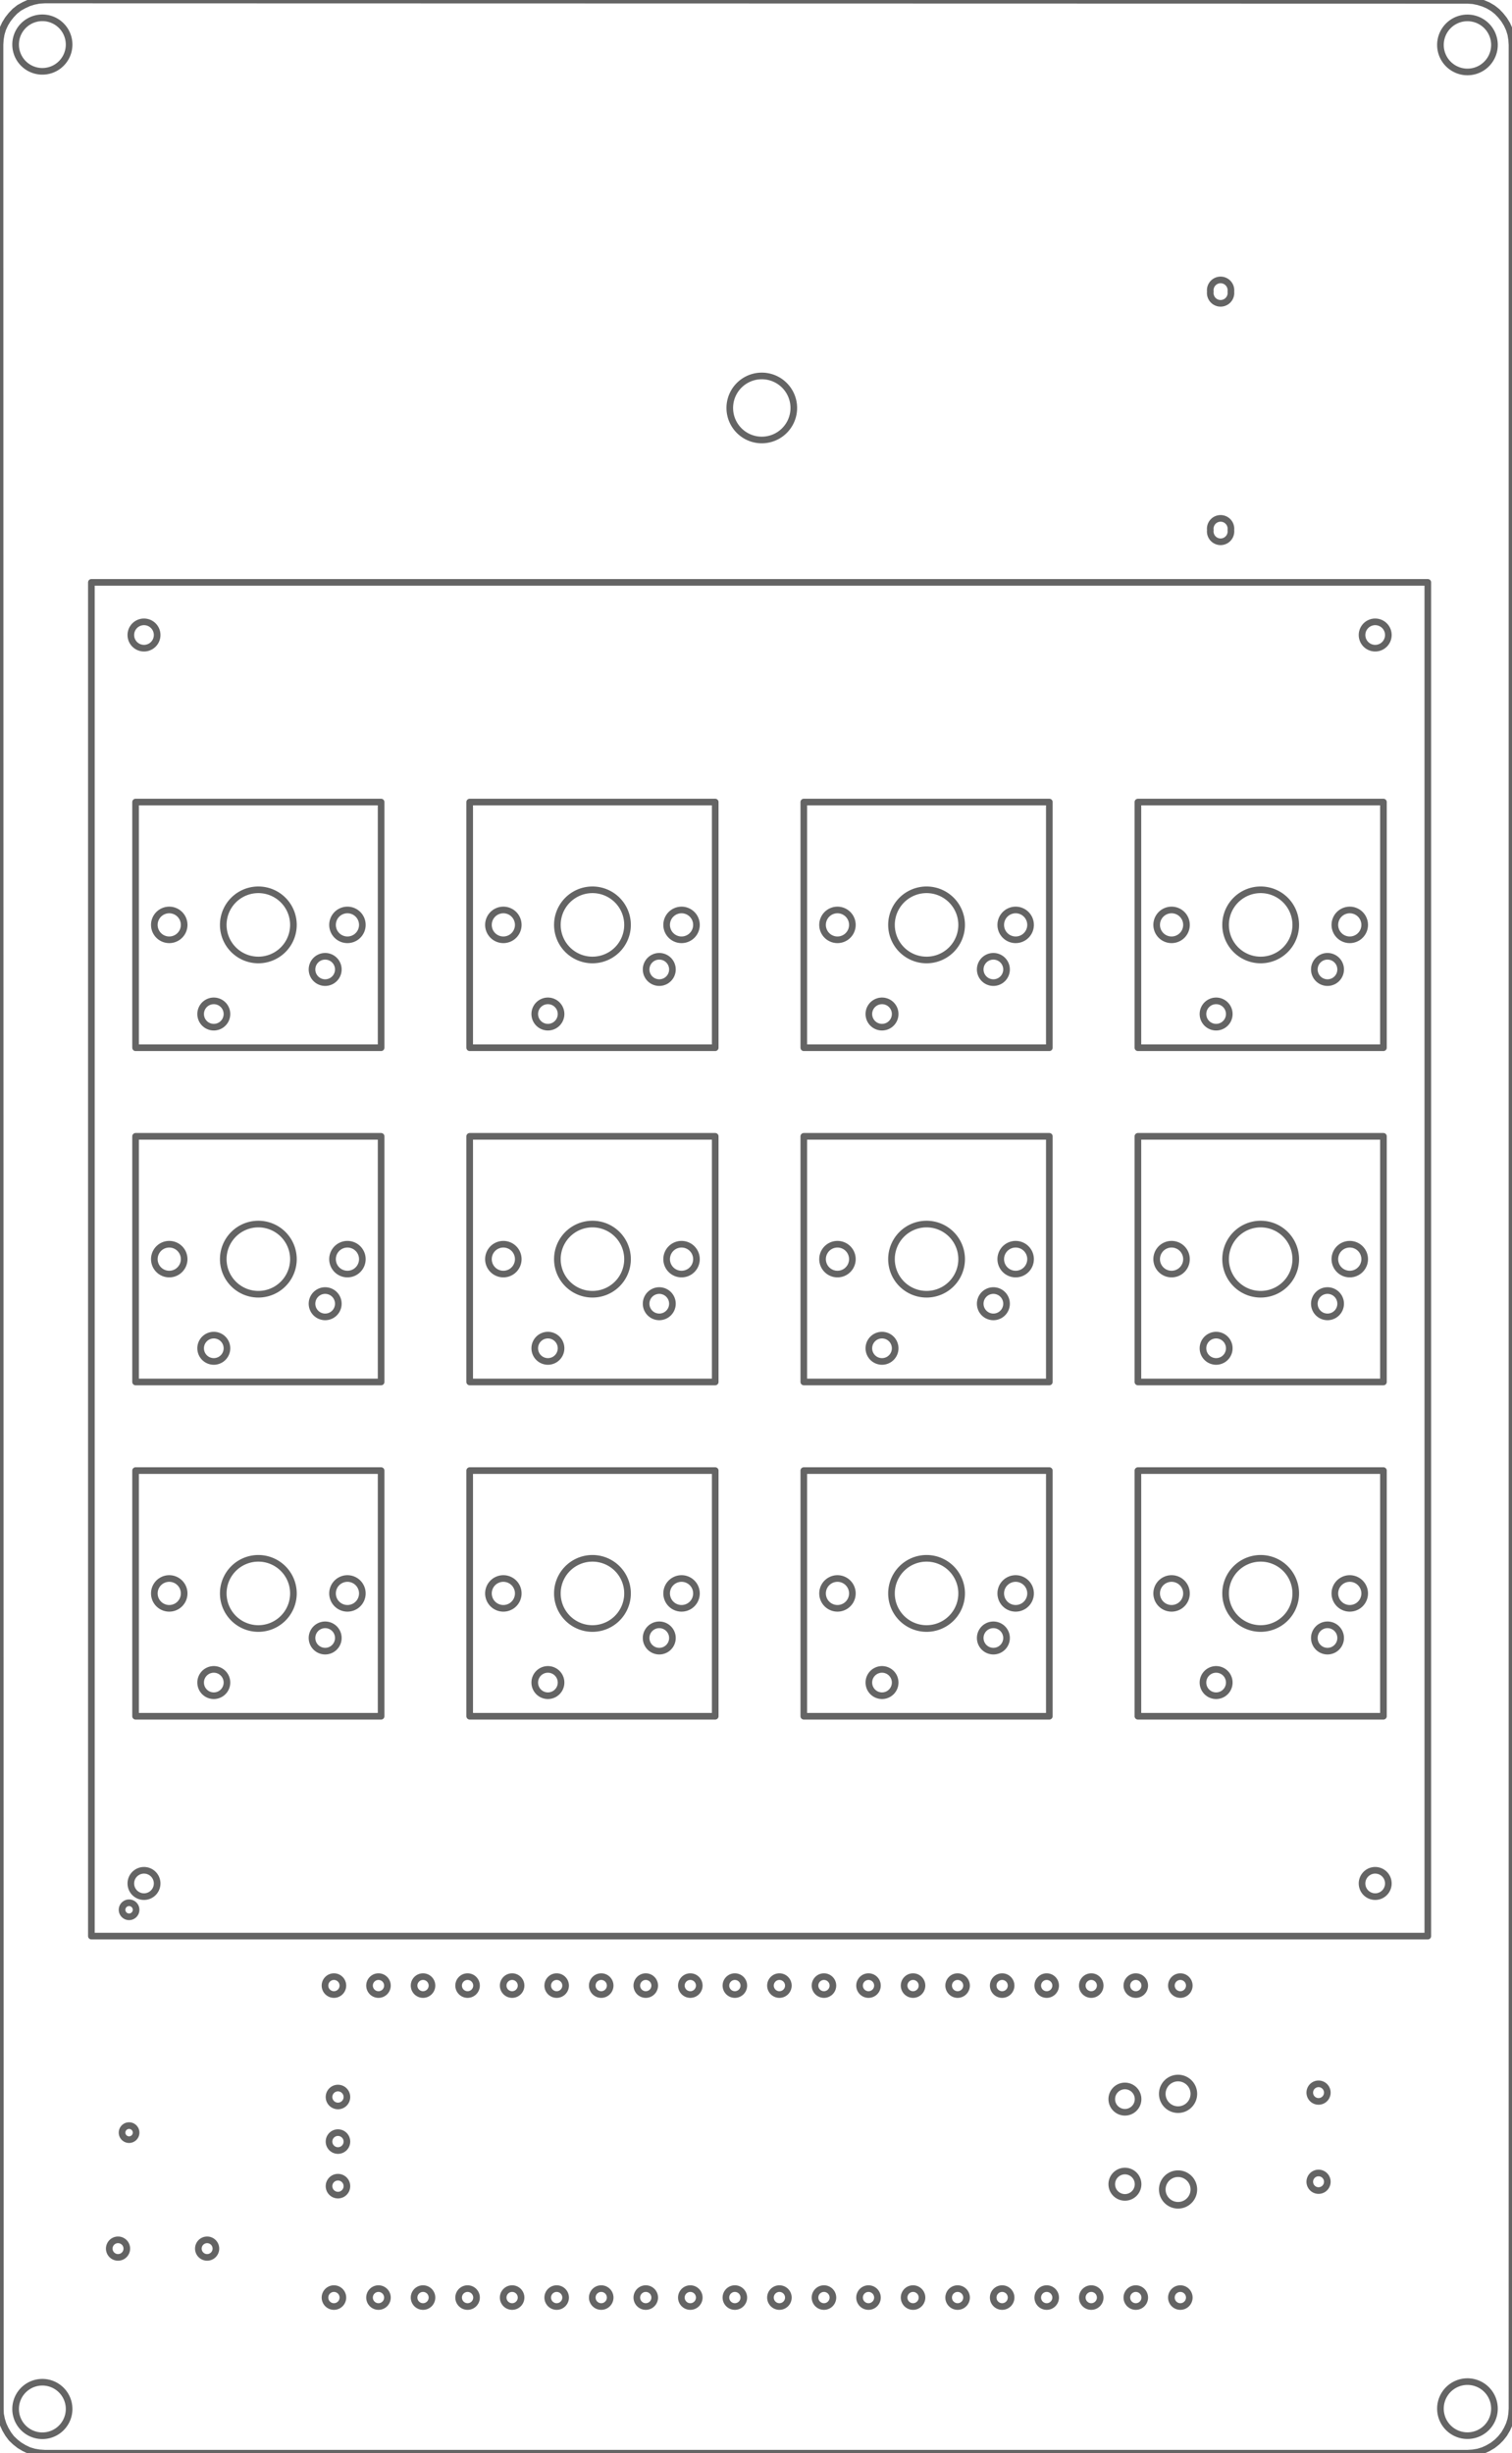 <?xml version="1.0" encoding="utf-8"?>
<!-- Generator: Fusion 360, Shaper Origin Export Add-In, Version 1.7.0  -->
<svg xmlns="http://www.w3.org/2000/svg" xmlns:xlink="http://www.w3.org/1999/xlink" xmlns:shaper="http://www.shapertools.com/namespaces/shaper" shaper:fusionaddin="version:1.7.0" width="8.621cm" height="13.981cm" version="1.1" x="0cm" y="0cm" viewBox="0 0 8.621 13.981" enable-background="new 0 0 8.621 13.981" xml:space="preserve"><path d="M-9.139,-15.557 L-9.109,-15.562 -9.078,-15.564 -0.967,-15.564 -0.936,-15.562 -0.906,-15.557 -0.877,-15.548 -0.849,-15.535 -0.822,-15.519 -0.798,-15.5 -0.777,-15.479 -0.758,-15.455 -0.742,-15.428 -0.729,-15.4 -0.72,-15.371 -0.715,-15.341 -0.713,-15.31 -0.713,-1.839 -0.715,-1.809 -0.72,-1.778 -0.729,-1.749 -0.742,-1.721 -0.758,-1.695 -0.777,-1.671 -0.798,-1.649 -0.822,-1.63 -0.849,-1.614 -0.877,-1.602 -0.906,-1.593 -0.936,-1.587 -0.967,-1.585 -9.08,-1.583 -9.111,-1.585 -9.141,-1.591 -9.17,-1.6 -9.198,-1.613 -9.225,-1.628 -9.249,-1.647 -9.27,-1.669 -9.289,-1.693 -9.305,-1.719 -9.318,-1.747 -9.327,-1.777 -9.332,-1.807 -9.334,-1.837 -9.332,-15.31 -9.331,-15.341 -9.325,-15.371 -9.316,-15.4 -9.303,-15.428 -9.287,-15.455 -9.269,-15.479 -9.247,-15.5 -9.223,-15.519 -9.196,-15.535 -9.169,-15.548 -9.139,-15.557z" transform="matrix(1,0,0,-1,9.334,-1.583)" stroke="rgb(100,100,100)" stroke-width="0.001cm" stroke-linecap="round" stroke-linejoin="round" fill="none" /><path d="M-9.245,-1.837 a0.152,0.152 0 1,1 0.305,0 a0.152,0.152 0 1,1 -0.305,0z" transform="matrix(1,0,0,-1,9.334,-1.583)" stroke="rgb(100,100,100)" stroke-width="0.001cm" stroke-linecap="round" stroke-linejoin="round" fill="none" /><path d="M-8.454,-6.854 a0.085,0.085 0 1,1 0.17,0 a0.085,0.085 0 1,1 -0.17,0z" transform="matrix(1,0,0,-1,9.334,-1.583)" stroke="rgb(100,100,100)" stroke-width="0.001cm" stroke-linecap="round" stroke-linejoin="round" fill="none" /><path d="M-8.061,-6.854 a0.2,0.2 0 1,1 0.4,0 a0.2,0.2 0 1,1 -0.4,0z" transform="matrix(1,0,0,-1,9.334,-1.583)" stroke="rgb(100,100,100)" stroke-width="0.001cm" stroke-linecap="round" stroke-linejoin="round" fill="none" /><path d="M-8.19,-7.362 a0.075,0.075 0 1,1 0.15,0 a0.075,0.075 0 1,1 -0.15,0z" transform="matrix(1,0,0,-1,9.334,-1.583)" stroke="rgb(100,100,100)" stroke-width="0.001cm" stroke-linecap="round" stroke-linejoin="round" fill="none" /><path d="M-7.555,-7.108 a0.075,0.075 0 1,1 0.15,0 a0.075,0.075 0 1,1 -0.15,0z" transform="matrix(1,0,0,-1,9.334,-1.583)" stroke="rgb(100,100,100)" stroke-width="0.001cm" stroke-linecap="round" stroke-linejoin="round" fill="none" /><path d="M-7.438,-6.854 a0.085,0.085 0 1,1 0.17,0 a0.085,0.085 0 1,1 -0.17,0z" transform="matrix(1,0,0,-1,9.334,-1.583)" stroke="rgb(100,100,100)" stroke-width="0.001cm" stroke-linecap="round" stroke-linejoin="round" fill="none" /><path d="M-6.549,-6.854 a0.085,0.085 0 1,1 0.17,0 a0.085,0.085 0 1,1 -0.17,0z" transform="matrix(1,0,0,-1,9.334,-1.583)" stroke="rgb(100,100,100)" stroke-width="0.001cm" stroke-linecap="round" stroke-linejoin="round" fill="none" /><path d="M-6.285,-7.362 a0.075,0.075 0 1,1 0.15,0 a0.075,0.075 0 1,1 -0.15,0z" transform="matrix(1,0,0,-1,9.334,-1.583)" stroke="rgb(100,100,100)" stroke-width="0.001cm" stroke-linecap="round" stroke-linejoin="round" fill="none" /><path d="M-6.156,-6.854 a0.2,0.2 0 1,1 0.4,0 a0.2,0.2 0 1,1 -0.4,0z" transform="matrix(1,0,0,-1,9.334,-1.583)" stroke="rgb(100,100,100)" stroke-width="0.001cm" stroke-linecap="round" stroke-linejoin="round" fill="none" /><path d="M-5.65,-7.108 a0.075,0.075 0 1,1 0.15,0 a0.075,0.075 0 1,1 -0.15,0z" transform="matrix(1,0,0,-1,9.334,-1.583)" stroke="rgb(100,100,100)" stroke-width="0.001cm" stroke-linecap="round" stroke-linejoin="round" fill="none" /><path d="M-5.533,-6.854 a0.085,0.085 0 1,1 0.17,0 a0.085,0.085 0 1,1 -0.17,0z" transform="matrix(1,0,0,-1,9.334,-1.583)" stroke="rgb(100,100,100)" stroke-width="0.001cm" stroke-linecap="round" stroke-linejoin="round" fill="none" /><path d="M-5.173,-3.908 a0.182,0.182 0 1,1 0.365,0 a0.182,0.182 0 1,1 -0.365,0z" transform="matrix(1,0,0,-1,9.334,-1.583)" stroke="rgb(100,100,100)" stroke-width="0.001cm" stroke-linecap="round" stroke-linejoin="round" fill="none" /><path d="M-2.433,-3.245 a0.059,0.059 0 1,1 0.117,0 a0.059,0.059 0 1,1 -0.117,0z" transform="matrix(1,0,0,-1,9.334,-1.583)" stroke="rgb(100,100,100)" stroke-width="0.001cm" stroke-linecap="round" stroke-linejoin="round" fill="none" /><path d="M-1.121,-1.839 a0.154,0.154 0 1,1 0.308,0 a0.154,0.154 0 1,1 -0.308,0z" transform="matrix(1,0,0,-1,9.334,-1.583)" stroke="rgb(100,100,100)" stroke-width="0.001cm" stroke-linecap="round" stroke-linejoin="round" fill="none" /><path d="M-2.433,-4.604 a0.059,0.059 0 1,1 0.117,0 a0.059,0.059 0 1,1 -0.117,0z" transform="matrix(1,0,0,-1,9.334,-1.583)" stroke="rgb(100,100,100)" stroke-width="0.001cm" stroke-linecap="round" stroke-linejoin="round" fill="none" /><path d="M-4.644,-6.854 a0.085,0.085 0 1,1 0.17,0 a0.085,0.085 0 1,1 -0.17,0z" transform="matrix(1,0,0,-1,9.334,-1.583)" stroke="rgb(100,100,100)" stroke-width="0.001cm" stroke-linecap="round" stroke-linejoin="round" fill="none" /><path d="M-4.251,-6.854 a0.2,0.2 0 1,1 0.4,0 a0.2,0.2 0 1,1 -0.4,0z" transform="matrix(1,0,0,-1,9.334,-1.583)" stroke="rgb(100,100,100)" stroke-width="0.001cm" stroke-linecap="round" stroke-linejoin="round" fill="none" /><path d="M-4.38,-7.362 a0.075,0.075 0 1,1 0.15,0 a0.075,0.075 0 1,1 -0.15,0z" transform="matrix(1,0,0,-1,9.334,-1.583)" stroke="rgb(100,100,100)" stroke-width="0.001cm" stroke-linecap="round" stroke-linejoin="round" fill="none" /><path d="M-3.628,-6.854 a0.085,0.085 0 1,1 0.17,0 a0.085,0.085 0 1,1 -0.17,0z" transform="matrix(1,0,0,-1,9.334,-1.583)" stroke="rgb(100,100,100)" stroke-width="0.001cm" stroke-linecap="round" stroke-linejoin="round" fill="none" /><path d="M-3.745,-7.108 a0.075,0.075 0 1,1 0.15,0 a0.075,0.075 0 1,1 -0.15,0z" transform="matrix(1,0,0,-1,9.334,-1.583)" stroke="rgb(100,100,100)" stroke-width="0.001cm" stroke-linecap="round" stroke-linejoin="round" fill="none" /><path d="M-2.739,-6.854 a0.085,0.085 0 1,1 0.17,0 a0.085,0.085 0 1,1 -0.17,0z" transform="matrix(1,0,0,-1,9.334,-1.583)" stroke="rgb(100,100,100)" stroke-width="0.001cm" stroke-linecap="round" stroke-linejoin="round" fill="none" /><path d="M-2.475,-7.362 a0.075,0.075 0 1,1 0.15,0 a0.075,0.075 0 1,1 -0.15,0z" transform="matrix(1,0,0,-1,9.334,-1.583)" stroke="rgb(100,100,100)" stroke-width="0.001cm" stroke-linecap="round" stroke-linejoin="round" fill="none" /><path d="M-2.346,-6.854 a0.2,0.2 0 1,1 0.4,0 a0.2,0.2 0 1,1 -0.4,0z" transform="matrix(1,0,0,-1,9.334,-1.583)" stroke="rgb(100,100,100)" stroke-width="0.001cm" stroke-linecap="round" stroke-linejoin="round" fill="none" /><path d="M-1.723,-6.854 a0.085,0.085 0 1,1 0.17,0 a0.085,0.085 0 1,1 -0.17,0z" transform="matrix(1,0,0,-1,9.334,-1.583)" stroke="rgb(100,100,100)" stroke-width="0.001cm" stroke-linecap="round" stroke-linejoin="round" fill="none" /><path d="M-1.84,-7.108 a0.075,0.075 0 1,1 0.15,0 a0.075,0.075 0 1,1 -0.15,0z" transform="matrix(1,0,0,-1,9.334,-1.583)" stroke="rgb(100,100,100)" stroke-width="0.001cm" stroke-linecap="round" stroke-linejoin="round" fill="none" /><path d="M-8.454,-8.759 a0.085,0.085 0 1,1 0.17,0 a0.085,0.085 0 1,1 -0.17,0z" transform="matrix(1,0,0,-1,9.334,-1.583)" stroke="rgb(100,100,100)" stroke-width="0.001cm" stroke-linecap="round" stroke-linejoin="round" fill="none" /><path d="M-8.061,-8.759 a0.2,0.2 0 1,1 0.4,0 a0.2,0.2 0 1,1 -0.4,0z" transform="matrix(1,0,0,-1,9.334,-1.583)" stroke="rgb(100,100,100)" stroke-width="0.001cm" stroke-linecap="round" stroke-linejoin="round" fill="none" /><path d="M-8.19,-9.267 a0.075,0.075 0 1,1 0.15,0 a0.075,0.075 0 1,1 -0.15,0z" transform="matrix(1,0,0,-1,9.334,-1.583)" stroke="rgb(100,100,100)" stroke-width="0.001cm" stroke-linecap="round" stroke-linejoin="round" fill="none" /><path d="M-7.438,-8.759 a0.085,0.085 0 1,1 0.17,0 a0.085,0.085 0 1,1 -0.17,0z" transform="matrix(1,0,0,-1,9.334,-1.583)" stroke="rgb(100,100,100)" stroke-width="0.001cm" stroke-linecap="round" stroke-linejoin="round" fill="none" /><path d="M-7.555,-9.013 a0.075,0.075 0 1,1 0.15,0 a0.075,0.075 0 1,1 -0.15,0z" transform="matrix(1,0,0,-1,9.334,-1.583)" stroke="rgb(100,100,100)" stroke-width="0.001cm" stroke-linecap="round" stroke-linejoin="round" fill="none" /><path d="M-8.454,-10.664 a0.085,0.085 0 1,1 0.17,0 a0.085,0.085 0 1,1 -0.17,0z" transform="matrix(1,0,0,-1,9.334,-1.583)" stroke="rgb(100,100,100)" stroke-width="0.001cm" stroke-linecap="round" stroke-linejoin="round" fill="none" /><path d="M-8.061,-10.664 a0.2,0.2 0 1,1 0.4,0 a0.2,0.2 0 1,1 -0.4,0z" transform="matrix(1,0,0,-1,9.334,-1.583)" stroke="rgb(100,100,100)" stroke-width="0.001cm" stroke-linecap="round" stroke-linejoin="round" fill="none" /><path d="M-7.438,-10.664 a0.085,0.085 0 1,1 0.17,0 a0.085,0.085 0 1,1 -0.17,0z" transform="matrix(1,0,0,-1,9.334,-1.583)" stroke="rgb(100,100,100)" stroke-width="0.001cm" stroke-linecap="round" stroke-linejoin="round" fill="none" /><path d="M-7.555,-10.918 a0.075,0.075 0 1,1 0.15,0 a0.075,0.075 0 1,1 -0.15,0z" transform="matrix(1,0,0,-1,9.334,-1.583)" stroke="rgb(100,100,100)" stroke-width="0.001cm" stroke-linecap="round" stroke-linejoin="round" fill="none" /><path d="M-8.19,-11.172 a0.075,0.075 0 1,1 0.15,0 a0.075,0.075 0 1,1 -0.15,0z" transform="matrix(1,0,0,-1,9.334,-1.583)" stroke="rgb(100,100,100)" stroke-width="0.001cm" stroke-linecap="round" stroke-linejoin="round" fill="none" /><path d="M-6.549,-8.759 a0.085,0.085 0 1,1 0.17,0 a0.085,0.085 0 1,1 -0.17,0z" transform="matrix(1,0,0,-1,9.334,-1.583)" stroke="rgb(100,100,100)" stroke-width="0.001cm" stroke-linecap="round" stroke-linejoin="round" fill="none" /><path d="M-6.285,-9.267 a0.075,0.075 0 1,1 0.15,0 a0.075,0.075 0 1,1 -0.15,0z" transform="matrix(1,0,0,-1,9.334,-1.583)" stroke="rgb(100,100,100)" stroke-width="0.001cm" stroke-linecap="round" stroke-linejoin="round" fill="none" /><path d="M-6.156,-8.759 a0.2,0.2 0 1,1 0.4,0 a0.2,0.2 0 1,1 -0.4,0z" transform="matrix(1,0,0,-1,9.334,-1.583)" stroke="rgb(100,100,100)" stroke-width="0.001cm" stroke-linecap="round" stroke-linejoin="round" fill="none" /><path d="M-5.65,-9.013 a0.075,0.075 0 1,1 0.15,0 a0.075,0.075 0 1,1 -0.15,0z" transform="matrix(1,0,0,-1,9.334,-1.583)" stroke="rgb(100,100,100)" stroke-width="0.001cm" stroke-linecap="round" stroke-linejoin="round" fill="none" /><path d="M-5.533,-8.759 a0.085,0.085 0 1,1 0.17,0 a0.085,0.085 0 1,1 -0.17,0z" transform="matrix(1,0,0,-1,9.334,-1.583)" stroke="rgb(100,100,100)" stroke-width="0.001cm" stroke-linecap="round" stroke-linejoin="round" fill="none" /><path d="M-6.549,-10.664 a0.085,0.085 0 1,1 0.17,0 a0.085,0.085 0 1,1 -0.17,0z" transform="matrix(1,0,0,-1,9.334,-1.583)" stroke="rgb(100,100,100)" stroke-width="0.001cm" stroke-linecap="round" stroke-linejoin="round" fill="none" /><path d="M-6.285,-11.172 a0.075,0.075 0 1,1 0.15,0 a0.075,0.075 0 1,1 -0.15,0z" transform="matrix(1,0,0,-1,9.334,-1.583)" stroke="rgb(100,100,100)" stroke-width="0.001cm" stroke-linecap="round" stroke-linejoin="round" fill="none" /><path d="M-6.156,-10.664 a0.2,0.2 0 1,1 0.4,0 a0.2,0.2 0 1,1 -0.4,0z" transform="matrix(1,0,0,-1,9.334,-1.583)" stroke="rgb(100,100,100)" stroke-width="0.001cm" stroke-linecap="round" stroke-linejoin="round" fill="none" /><path d="M-5.65,-10.918 a0.075,0.075 0 1,1 0.15,0 a0.075,0.075 0 1,1 -0.15,0z" transform="matrix(1,0,0,-1,9.334,-1.583)" stroke="rgb(100,100,100)" stroke-width="0.001cm" stroke-linecap="round" stroke-linejoin="round" fill="none" /><path d="M-5.533,-10.664 a0.085,0.085 0 1,1 0.17,0 a0.085,0.085 0 1,1 -0.17,0z" transform="matrix(1,0,0,-1,9.334,-1.583)" stroke="rgb(100,100,100)" stroke-width="0.001cm" stroke-linecap="round" stroke-linejoin="round" fill="none" /><path d="M-8.638,-12.467 a0.04,0.04 0 1,1 0.08,0 a0.04,0.04 0 1,1 -0.08,0z" transform="matrix(1,0,0,-1,9.334,-1.583)" stroke="rgb(100,100,100)" stroke-width="0.001cm" stroke-linecap="round" stroke-linejoin="round" fill="none" /><path d="M-8.638,-13.737 a0.04,0.04 0 1,1 0.08,0 a0.04,0.04 0 1,1 -0.08,0z" transform="matrix(1,0,0,-1,9.334,-1.583)" stroke="rgb(100,100,100)" stroke-width="0.001cm" stroke-linecap="round" stroke-linejoin="round" fill="none" /><path d="M-7.481,-12.899 a0.051,0.051 0 1,1 0.102,0 a0.051,0.051 0 1,1 -0.102,0z" transform="matrix(1,0,0,-1,9.334,-1.583)" stroke="rgb(100,100,100)" stroke-width="0.001cm" stroke-linecap="round" stroke-linejoin="round" fill="none" /><path d="M-7.227,-12.899 a0.051,0.051 0 1,1 0.102,0 a0.051,0.051 0 1,1 -0.102,0z" transform="matrix(1,0,0,-1,9.334,-1.583)" stroke="rgb(100,100,100)" stroke-width="0.001cm" stroke-linecap="round" stroke-linejoin="round" fill="none" /><path d="M-7.458,-13.534 a0.051,0.051 0 1,1 0.102,0 a0.051,0.051 0 1,1 -0.102,0z" transform="matrix(1,0,0,-1,9.334,-1.583)" stroke="rgb(100,100,100)" stroke-width="0.001cm" stroke-linecap="round" stroke-linejoin="round" fill="none" /><path d="M-8.711,-14.398 a0.05,0.05 0 1,1 0.1,0 a0.05,0.05 0 1,1 -0.1,0z" transform="matrix(1,0,0,-1,9.334,-1.583)" stroke="rgb(100,100,100)" stroke-width="0.001cm" stroke-linecap="round" stroke-linejoin="round" fill="none" /><path d="M-9.245,-15.312 a0.152,0.152 0 1,1 0.305,0 a0.152,0.152 0 1,1 -0.305,0z" transform="matrix(1,0,0,-1,9.334,-1.583)" stroke="rgb(100,100,100)" stroke-width="0.001cm" stroke-linecap="round" stroke-linejoin="round" fill="none" /><path d="M-8.203,-14.398 a0.05,0.05 0 1,1 0.1,0 a0.05,0.05 0 1,1 -0.1,0z" transform="matrix(1,0,0,-1,9.334,-1.583)" stroke="rgb(100,100,100)" stroke-width="0.001cm" stroke-linecap="round" stroke-linejoin="round" fill="none" /><path d="M-7.458,-13.788 a0.051,0.051 0 1,1 0.102,0 a0.051,0.051 0 1,1 -0.102,0z" transform="matrix(1,0,0,-1,9.334,-1.583)" stroke="rgb(100,100,100)" stroke-width="0.001cm" stroke-linecap="round" stroke-linejoin="round" fill="none" /><path d="M-7.458,-14.042 a0.051,0.051 0 1,1 0.102,0 a0.051,0.051 0 1,1 -0.102,0z" transform="matrix(1,0,0,-1,9.334,-1.583)" stroke="rgb(100,100,100)" stroke-width="0.001cm" stroke-linecap="round" stroke-linejoin="round" fill="none" /><path d="M-7.481,-14.677 a0.051,0.051 0 1,1 0.102,0 a0.051,0.051 0 1,1 -0.102,0z" transform="matrix(1,0,0,-1,9.334,-1.583)" stroke="rgb(100,100,100)" stroke-width="0.001cm" stroke-linecap="round" stroke-linejoin="round" fill="none" /><path d="M-7.227,-14.677 a0.051,0.051 0 1,1 0.102,0 a0.051,0.051 0 1,1 -0.102,0z" transform="matrix(1,0,0,-1,9.334,-1.583)" stroke="rgb(100,100,100)" stroke-width="0.001cm" stroke-linecap="round" stroke-linejoin="round" fill="none" /><path d="M-6.973,-12.899 a0.051,0.051 0 1,1 0.102,0 a0.051,0.051 0 1,1 -0.102,0z" transform="matrix(1,0,0,-1,9.334,-1.583)" stroke="rgb(100,100,100)" stroke-width="0.001cm" stroke-linecap="round" stroke-linejoin="round" fill="none" /><path d="M-6.719,-12.899 a0.051,0.051 0 1,1 0.102,0 a0.051,0.051 0 1,1 -0.102,0z" transform="matrix(1,0,0,-1,9.334,-1.583)" stroke="rgb(100,100,100)" stroke-width="0.001cm" stroke-linecap="round" stroke-linejoin="round" fill="none" /><path d="M-6.465,-12.899 a0.051,0.051 0 1,1 0.102,0 a0.051,0.051 0 1,1 -0.102,0z" transform="matrix(1,0,0,-1,9.334,-1.583)" stroke="rgb(100,100,100)" stroke-width="0.001cm" stroke-linecap="round" stroke-linejoin="round" fill="none" /><path d="M-6.211,-12.899 a0.051,0.051 0 1,1 0.102,0 a0.051,0.051 0 1,1 -0.102,0z" transform="matrix(1,0,0,-1,9.334,-1.583)" stroke="rgb(100,100,100)" stroke-width="0.001cm" stroke-linecap="round" stroke-linejoin="round" fill="none" /><path d="M-5.957,-12.899 a0.051,0.051 0 1,1 0.102,0 a0.051,0.051 0 1,1 -0.102,0z" transform="matrix(1,0,0,-1,9.334,-1.583)" stroke="rgb(100,100,100)" stroke-width="0.001cm" stroke-linecap="round" stroke-linejoin="round" fill="none" /><path d="M-5.703,-12.899 a0.051,0.051 0 1,1 0.102,0 a0.051,0.051 0 1,1 -0.102,0z" transform="matrix(1,0,0,-1,9.334,-1.583)" stroke="rgb(100,100,100)" stroke-width="0.001cm" stroke-linecap="round" stroke-linejoin="round" fill="none" /><path d="M-5.449,-12.899 a0.051,0.051 0 1,1 0.102,0 a0.051,0.051 0 1,1 -0.102,0z" transform="matrix(1,0,0,-1,9.334,-1.583)" stroke="rgb(100,100,100)" stroke-width="0.001cm" stroke-linecap="round" stroke-linejoin="round" fill="none" /><path d="M-5.195,-12.899 a0.051,0.051 0 1,1 0.102,0 a0.051,0.051 0 1,1 -0.102,0z" transform="matrix(1,0,0,-1,9.334,-1.583)" stroke="rgb(100,100,100)" stroke-width="0.001cm" stroke-linecap="round" stroke-linejoin="round" fill="none" /><path d="M-6.973,-14.677 a0.051,0.051 0 1,1 0.102,0 a0.051,0.051 0 1,1 -0.102,0z" transform="matrix(1,0,0,-1,9.334,-1.583)" stroke="rgb(100,100,100)" stroke-width="0.001cm" stroke-linecap="round" stroke-linejoin="round" fill="none" /><path d="M-6.719,-14.677 a0.051,0.051 0 1,1 0.102,0 a0.051,0.051 0 1,1 -0.102,0z" transform="matrix(1,0,0,-1,9.334,-1.583)" stroke="rgb(100,100,100)" stroke-width="0.001cm" stroke-linecap="round" stroke-linejoin="round" fill="none" /><path d="M-6.465,-14.677 a0.051,0.051 0 1,1 0.102,0 a0.051,0.051 0 1,1 -0.102,0z" transform="matrix(1,0,0,-1,9.334,-1.583)" stroke="rgb(100,100,100)" stroke-width="0.001cm" stroke-linecap="round" stroke-linejoin="round" fill="none" /><path d="M-6.211,-14.677 a0.051,0.051 0 1,1 0.102,0 a0.051,0.051 0 1,1 -0.102,0z" transform="matrix(1,0,0,-1,9.334,-1.583)" stroke="rgb(100,100,100)" stroke-width="0.001cm" stroke-linecap="round" stroke-linejoin="round" fill="none" /><path d="M-5.957,-14.677 a0.051,0.051 0 1,1 0.102,0 a0.051,0.051 0 1,1 -0.102,0z" transform="matrix(1,0,0,-1,9.334,-1.583)" stroke="rgb(100,100,100)" stroke-width="0.001cm" stroke-linecap="round" stroke-linejoin="round" fill="none" /><path d="M-5.703,-14.677 a0.051,0.051 0 1,1 0.102,0 a0.051,0.051 0 1,1 -0.102,0z" transform="matrix(1,0,0,-1,9.334,-1.583)" stroke="rgb(100,100,100)" stroke-width="0.001cm" stroke-linecap="round" stroke-linejoin="round" fill="none" /><path d="M-5.449,-14.677 a0.051,0.051 0 1,1 0.102,0 a0.051,0.051 0 1,1 -0.102,0z" transform="matrix(1,0,0,-1,9.334,-1.583)" stroke="rgb(100,100,100)" stroke-width="0.001cm" stroke-linecap="round" stroke-linejoin="round" fill="none" /><path d="M-5.195,-14.677 a0.051,0.051 0 1,1 0.102,0 a0.051,0.051 0 1,1 -0.102,0z" transform="matrix(1,0,0,-1,9.334,-1.583)" stroke="rgb(100,100,100)" stroke-width="0.001cm" stroke-linecap="round" stroke-linejoin="round" fill="none" /><path d="M-4.644,-8.759 a0.085,0.085 0 1,1 0.17,0 a0.085,0.085 0 1,1 -0.17,0z" transform="matrix(1,0,0,-1,9.334,-1.583)" stroke="rgb(100,100,100)" stroke-width="0.001cm" stroke-linecap="round" stroke-linejoin="round" fill="none" /><path d="M-4.251,-8.759 a0.2,0.2 0 1,1 0.4,0 a0.2,0.2 0 1,1 -0.4,0z" transform="matrix(1,0,0,-1,9.334,-1.583)" stroke="rgb(100,100,100)" stroke-width="0.001cm" stroke-linecap="round" stroke-linejoin="round" fill="none" /><path d="M-4.38,-9.267 a0.075,0.075 0 1,1 0.15,0 a0.075,0.075 0 1,1 -0.15,0z" transform="matrix(1,0,0,-1,9.334,-1.583)" stroke="rgb(100,100,100)" stroke-width="0.001cm" stroke-linecap="round" stroke-linejoin="round" fill="none" /><path d="M-3.628,-8.759 a0.085,0.085 0 1,1 0.17,0 a0.085,0.085 0 1,1 -0.17,0z" transform="matrix(1,0,0,-1,9.334,-1.583)" stroke="rgb(100,100,100)" stroke-width="0.001cm" stroke-linecap="round" stroke-linejoin="round" fill="none" /><path d="M-3.745,-9.013 a0.075,0.075 0 1,1 0.15,0 a0.075,0.075 0 1,1 -0.15,0z" transform="matrix(1,0,0,-1,9.334,-1.583)" stroke="rgb(100,100,100)" stroke-width="0.001cm" stroke-linecap="round" stroke-linejoin="round" fill="none" /><path d="M-4.644,-10.664 a0.085,0.085 0 1,1 0.17,0 a0.085,0.085 0 1,1 -0.17,0z" transform="matrix(1,0,0,-1,9.334,-1.583)" stroke="rgb(100,100,100)" stroke-width="0.001cm" stroke-linecap="round" stroke-linejoin="round" fill="none" /><path d="M-4.251,-10.664 a0.2,0.2 0 1,1 0.4,0 a0.2,0.2 0 1,1 -0.4,0z" transform="matrix(1,0,0,-1,9.334,-1.583)" stroke="rgb(100,100,100)" stroke-width="0.001cm" stroke-linecap="round" stroke-linejoin="round" fill="none" /><path d="M-4.38,-11.172 a0.075,0.075 0 1,1 0.15,0 a0.075,0.075 0 1,1 -0.15,0z" transform="matrix(1,0,0,-1,9.334,-1.583)" stroke="rgb(100,100,100)" stroke-width="0.001cm" stroke-linecap="round" stroke-linejoin="round" fill="none" /><path d="M-3.628,-10.664 a0.085,0.085 0 1,1 0.17,0 a0.085,0.085 0 1,1 -0.17,0z" transform="matrix(1,0,0,-1,9.334,-1.583)" stroke="rgb(100,100,100)" stroke-width="0.001cm" stroke-linecap="round" stroke-linejoin="round" fill="none" /><path d="M-3.745,-10.918 a0.075,0.075 0 1,1 0.15,0 a0.075,0.075 0 1,1 -0.15,0z" transform="matrix(1,0,0,-1,9.334,-1.583)" stroke="rgb(100,100,100)" stroke-width="0.001cm" stroke-linecap="round" stroke-linejoin="round" fill="none" /><path d="M-2.739,-8.759 a0.085,0.085 0 1,1 0.17,0 a0.085,0.085 0 1,1 -0.17,0z" transform="matrix(1,0,0,-1,9.334,-1.583)" stroke="rgb(100,100,100)" stroke-width="0.001cm" stroke-linecap="round" stroke-linejoin="round" fill="none" /><path d="M-2.475,-9.267 a0.075,0.075 0 1,1 0.15,0 a0.075,0.075 0 1,1 -0.15,0z" transform="matrix(1,0,0,-1,9.334,-1.583)" stroke="rgb(100,100,100)" stroke-width="0.001cm" stroke-linecap="round" stroke-linejoin="round" fill="none" /><path d="M-2.346,-8.759 a0.2,0.2 0 1,1 0.4,0 a0.2,0.2 0 1,1 -0.4,0z" transform="matrix(1,0,0,-1,9.334,-1.583)" stroke="rgb(100,100,100)" stroke-width="0.001cm" stroke-linecap="round" stroke-linejoin="round" fill="none" /><path d="M-1.723,-8.759 a0.085,0.085 0 1,1 0.17,0 a0.085,0.085 0 1,1 -0.17,0z" transform="matrix(1,0,0,-1,9.334,-1.583)" stroke="rgb(100,100,100)" stroke-width="0.001cm" stroke-linecap="round" stroke-linejoin="round" fill="none" /><path d="M-1.84,-9.013 a0.075,0.075 0 1,1 0.15,0 a0.075,0.075 0 1,1 -0.15,0z" transform="matrix(1,0,0,-1,9.334,-1.583)" stroke="rgb(100,100,100)" stroke-width="0.001cm" stroke-linecap="round" stroke-linejoin="round" fill="none" /><path d="M-2.739,-10.664 a0.085,0.085 0 1,1 0.17,0 a0.085,0.085 0 1,1 -0.17,0z" transform="matrix(1,0,0,-1,9.334,-1.583)" stroke="rgb(100,100,100)" stroke-width="0.001cm" stroke-linecap="round" stroke-linejoin="round" fill="none" /><path d="M-2.346,-10.664 a0.2,0.2 0 1,1 0.4,0 a0.2,0.2 0 1,1 -0.4,0z" transform="matrix(1,0,0,-1,9.334,-1.583)" stroke="rgb(100,100,100)" stroke-width="0.001cm" stroke-linecap="round" stroke-linejoin="round" fill="none" /><path d="M-2.475,-11.172 a0.075,0.075 0 1,1 0.15,0 a0.075,0.075 0 1,1 -0.15,0z" transform="matrix(1,0,0,-1,9.334,-1.583)" stroke="rgb(100,100,100)" stroke-width="0.001cm" stroke-linecap="round" stroke-linejoin="round" fill="none" /><path d="M-1.723,-10.664 a0.085,0.085 0 1,1 0.17,0 a0.085,0.085 0 1,1 -0.17,0z" transform="matrix(1,0,0,-1,9.334,-1.583)" stroke="rgb(100,100,100)" stroke-width="0.001cm" stroke-linecap="round" stroke-linejoin="round" fill="none" /><path d="M-1.84,-10.918 a0.075,0.075 0 1,1 0.15,0 a0.075,0.075 0 1,1 -0.15,0z" transform="matrix(1,0,0,-1,9.334,-1.583)" stroke="rgb(100,100,100)" stroke-width="0.001cm" stroke-linecap="round" stroke-linejoin="round" fill="none" /><path d="M-4.941,-12.899 a0.051,0.051 0 1,1 0.102,0 a0.051,0.051 0 1,1 -0.102,0z" transform="matrix(1,0,0,-1,9.334,-1.583)" stroke="rgb(100,100,100)" stroke-width="0.001cm" stroke-linecap="round" stroke-linejoin="round" fill="none" /><path d="M-4.687,-12.899 a0.051,0.051 0 1,1 0.102,0 a0.051,0.051 0 1,1 -0.102,0z" transform="matrix(1,0,0,-1,9.334,-1.583)" stroke="rgb(100,100,100)" stroke-width="0.001cm" stroke-linecap="round" stroke-linejoin="round" fill="none" /><path d="M-4.433,-12.899 a0.051,0.051 0 1,1 0.102,0 a0.051,0.051 0 1,1 -0.102,0z" transform="matrix(1,0,0,-1,9.334,-1.583)" stroke="rgb(100,100,100)" stroke-width="0.001cm" stroke-linecap="round" stroke-linejoin="round" fill="none" /><path d="M-4.179,-12.899 a0.051,0.051 0 1,1 0.102,0 a0.051,0.051 0 1,1 -0.102,0z" transform="matrix(1,0,0,-1,9.334,-1.583)" stroke="rgb(100,100,100)" stroke-width="0.001cm" stroke-linecap="round" stroke-linejoin="round" fill="none" /><path d="M-3.925,-12.899 a0.051,0.051 0 1,1 0.102,0 a0.051,0.051 0 1,1 -0.102,0z" transform="matrix(1,0,0,-1,9.334,-1.583)" stroke="rgb(100,100,100)" stroke-width="0.001cm" stroke-linecap="round" stroke-linejoin="round" fill="none" /><path d="M-3.671,-12.899 a0.051,0.051 0 1,1 0.102,0 a0.051,0.051 0 1,1 -0.102,0z" transform="matrix(1,0,0,-1,9.334,-1.583)" stroke="rgb(100,100,100)" stroke-width="0.001cm" stroke-linecap="round" stroke-linejoin="round" fill="none" /><path d="M-3.417,-12.899 a0.051,0.051 0 1,1 0.102,0 a0.051,0.051 0 1,1 -0.102,0z" transform="matrix(1,0,0,-1,9.334,-1.583)" stroke="rgb(100,100,100)" stroke-width="0.001cm" stroke-linecap="round" stroke-linejoin="round" fill="none" /><path d="M-3.163,-12.899 a0.051,0.051 0 1,1 0.102,0 a0.051,0.051 0 1,1 -0.102,0z" transform="matrix(1,0,0,-1,9.334,-1.583)" stroke="rgb(100,100,100)" stroke-width="0.001cm" stroke-linecap="round" stroke-linejoin="round" fill="none" /><path d="M-4.941,-14.677 a0.051,0.051 0 1,1 0.102,0 a0.051,0.051 0 1,1 -0.102,0z" transform="matrix(1,0,0,-1,9.334,-1.583)" stroke="rgb(100,100,100)" stroke-width="0.001cm" stroke-linecap="round" stroke-linejoin="round" fill="none" /><path d="M-4.687,-14.677 a0.051,0.051 0 1,1 0.102,0 a0.051,0.051 0 1,1 -0.102,0z" transform="matrix(1,0,0,-1,9.334,-1.583)" stroke="rgb(100,100,100)" stroke-width="0.001cm" stroke-linecap="round" stroke-linejoin="round" fill="none" /><path d="M-4.433,-14.677 a0.051,0.051 0 1,1 0.102,0 a0.051,0.051 0 1,1 -0.102,0z" transform="matrix(1,0,0,-1,9.334,-1.583)" stroke="rgb(100,100,100)" stroke-width="0.001cm" stroke-linecap="round" stroke-linejoin="round" fill="none" /><path d="M-4.179,-14.677 a0.051,0.051 0 1,1 0.102,0 a0.051,0.051 0 1,1 -0.102,0z" transform="matrix(1,0,0,-1,9.334,-1.583)" stroke="rgb(100,100,100)" stroke-width="0.001cm" stroke-linecap="round" stroke-linejoin="round" fill="none" /><path d="M-3.925,-14.677 a0.051,0.051 0 1,1 0.102,0 a0.051,0.051 0 1,1 -0.102,0z" transform="matrix(1,0,0,-1,9.334,-1.583)" stroke="rgb(100,100,100)" stroke-width="0.001cm" stroke-linecap="round" stroke-linejoin="round" fill="none" /><path d="M-3.671,-14.677 a0.051,0.051 0 1,1 0.102,0 a0.051,0.051 0 1,1 -0.102,0z" transform="matrix(1,0,0,-1,9.334,-1.583)" stroke="rgb(100,100,100)" stroke-width="0.001cm" stroke-linecap="round" stroke-linejoin="round" fill="none" /><path d="M-3.417,-14.677 a0.051,0.051 0 1,1 0.102,0 a0.051,0.051 0 1,1 -0.102,0z" transform="matrix(1,0,0,-1,9.334,-1.583)" stroke="rgb(100,100,100)" stroke-width="0.001cm" stroke-linecap="round" stroke-linejoin="round" fill="none" /><path d="M-3.163,-14.677 a0.051,0.051 0 1,1 0.102,0 a0.051,0.051 0 1,1 -0.102,0z" transform="matrix(1,0,0,-1,9.334,-1.583)" stroke="rgb(100,100,100)" stroke-width="0.001cm" stroke-linecap="round" stroke-linejoin="round" fill="none" /><path d="M-2.909,-12.899 a0.051,0.051 0 1,1 0.102,0 a0.051,0.051 0 1,1 -0.102,0z" transform="matrix(1,0,0,-1,9.334,-1.583)" stroke="rgb(100,100,100)" stroke-width="0.001cm" stroke-linecap="round" stroke-linejoin="round" fill="none" /><path d="M-2.655,-12.899 a0.051,0.051 0 1,1 0.102,0 a0.051,0.051 0 1,1 -0.102,0z" transform="matrix(1,0,0,-1,9.334,-1.583)" stroke="rgb(100,100,100)" stroke-width="0.001cm" stroke-linecap="round" stroke-linejoin="round" fill="none" /><path d="M-2.995,-13.546 a0.075,0.075 0 1,1 0.15,0 a0.075,0.075 0 1,1 -0.15,0z" transform="matrix(1,0,0,-1,9.334,-1.583)" stroke="rgb(100,100,100)" stroke-width="0.001cm" stroke-linecap="round" stroke-linejoin="round" fill="none" /><path d="M-2.707,-13.516 a0.09,0.09 0 1,1 0.18,0 a0.09,0.09 0 1,1 -0.18,0z" transform="matrix(1,0,0,-1,9.334,-1.583)" stroke="rgb(100,100,100)" stroke-width="0.001cm" stroke-linecap="round" stroke-linejoin="round" fill="none" /><path d="M-1.866,-13.509 a0.05,0.05 0 1,1 0.1,0 a0.05,0.05 0 1,1 -0.1,0z" transform="matrix(1,0,0,-1,9.334,-1.583)" stroke="rgb(100,100,100)" stroke-width="0.001cm" stroke-linecap="round" stroke-linejoin="round" fill="none" /><path d="M-2.995,-14.031 a0.075,0.075 0 1,1 0.15,0 a0.075,0.075 0 1,1 -0.15,0z" transform="matrix(1,0,0,-1,9.334,-1.583)" stroke="rgb(100,100,100)" stroke-width="0.001cm" stroke-linecap="round" stroke-linejoin="round" fill="none" /><path d="M-2.707,-14.061 a0.09,0.09 0 1,1 0.18,0 a0.09,0.09 0 1,1 -0.18,0z" transform="matrix(1,0,0,-1,9.334,-1.583)" stroke="rgb(100,100,100)" stroke-width="0.001cm" stroke-linecap="round" stroke-linejoin="round" fill="none" /><path d="M-2.909,-14.677 a0.051,0.051 0 1,1 0.102,0 a0.051,0.051 0 1,1 -0.102,0z" transform="matrix(1,0,0,-1,9.334,-1.583)" stroke="rgb(100,100,100)" stroke-width="0.001cm" stroke-linecap="round" stroke-linejoin="round" fill="none" /><path d="M-2.655,-14.677 a0.051,0.051 0 1,1 0.102,0 a0.051,0.051 0 1,1 -0.102,0z" transform="matrix(1,0,0,-1,9.334,-1.583)" stroke="rgb(100,100,100)" stroke-width="0.001cm" stroke-linecap="round" stroke-linejoin="round" fill="none" /><path d="M-1.866,-14.017 a0.05,0.05 0 1,1 0.1,0 a0.05,0.05 0 1,1 -0.1,0z" transform="matrix(1,0,0,-1,9.334,-1.583)" stroke="rgb(100,100,100)" stroke-width="0.001cm" stroke-linecap="round" stroke-linejoin="round" fill="none" /><path d="M-1.121,-15.31 a0.154,0.154 0 1,1 0.308,0 a0.154,0.154 0 1,1 -0.308,0z" transform="matrix(1,0,0,-1,9.334,-1.583)" stroke="rgb(100,100,100)" stroke-width="0.001cm" stroke-linecap="round" stroke-linejoin="round" fill="none" /><path d="M-8.813,-4.902 L-1.193,-4.902 -1.193,-12.617 -8.813,-12.617 -8.813,-4.902z" transform="matrix(1,0,0,-1,9.334,-1.583)" stroke="rgb(100,100,100)" stroke-width="0.001cm" stroke-linecap="round" stroke-linejoin="round" fill="none" /><path d="M-8.561,-9.964 L-7.161,-9.964 -7.161,-11.364 -8.561,-11.364 -8.561,-9.964z" transform="matrix(1,0,0,-1,9.334,-1.583)" stroke="rgb(100,100,100)" stroke-width="0.001cm" stroke-linecap="round" stroke-linejoin="round" fill="none" /><path d="M-6.656,-9.964 L-5.256,-9.964 -5.256,-11.364 -6.656,-11.364 -6.656,-9.964z" transform="matrix(1,0,0,-1,9.334,-1.583)" stroke="rgb(100,100,100)" stroke-width="0.001cm" stroke-linecap="round" stroke-linejoin="round" fill="none" /><path d="M-4.751,-9.964 L-3.351,-9.964 -3.351,-11.364 -4.751,-11.364 -4.751,-9.964z" transform="matrix(1,0,0,-1,9.334,-1.583)" stroke="rgb(100,100,100)" stroke-width="0.001cm" stroke-linecap="round" stroke-linejoin="round" fill="none" /><path d="M-2.846,-9.964 L-1.446,-9.964 -1.446,-11.364 -2.846,-11.364 -2.846,-9.964z" transform="matrix(1,0,0,-1,9.334,-1.583)" stroke="rgb(100,100,100)" stroke-width="0.001cm" stroke-linecap="round" stroke-linejoin="round" fill="none" /><path d="M-8.561,-8.059 L-7.161,-8.059 -7.161,-9.459 -8.561,-9.459 -8.561,-8.059z" transform="matrix(1,0,0,-1,9.334,-1.583)" stroke="rgb(100,100,100)" stroke-width="0.001cm" stroke-linecap="round" stroke-linejoin="round" fill="none" /><path d="M-6.656,-8.059 L-5.256,-8.059 -5.256,-9.459 -6.656,-9.459 -6.656,-8.059z" transform="matrix(1,0,0,-1,9.334,-1.583)" stroke="rgb(100,100,100)" stroke-width="0.001cm" stroke-linecap="round" stroke-linejoin="round" fill="none" /><path d="M-4.751,-8.059 L-3.351,-8.059 -3.351,-9.459 -4.751,-9.459 -4.751,-8.059z" transform="matrix(1,0,0,-1,9.334,-1.583)" stroke="rgb(100,100,100)" stroke-width="0.001cm" stroke-linecap="round" stroke-linejoin="round" fill="none" /><path d="M-2.846,-8.059 L-1.446,-8.059 -1.446,-9.459 -2.846,-9.459 -2.846,-8.059z" transform="matrix(1,0,0,-1,9.334,-1.583)" stroke="rgb(100,100,100)" stroke-width="0.001cm" stroke-linecap="round" stroke-linejoin="round" fill="none" /><path d="M-8.561,-6.154 L-7.161,-6.154 -7.161,-7.554 -8.561,-7.554 -8.561,-6.154z" transform="matrix(1,0,0,-1,9.334,-1.583)" stroke="rgb(100,100,100)" stroke-width="0.001cm" stroke-linecap="round" stroke-linejoin="round" fill="none" /><path d="M-6.656,-6.154 L-5.256,-6.154 -5.256,-7.554 -6.656,-7.554 -6.656,-6.154z" transform="matrix(1,0,0,-1,9.334,-1.583)" stroke="rgb(100,100,100)" stroke-width="0.001cm" stroke-linecap="round" stroke-linejoin="round" fill="none" /><path d="M-4.751,-6.154 L-3.351,-6.154 -3.351,-7.554 -4.751,-7.554 -4.751,-6.154z" transform="matrix(1,0,0,-1,9.334,-1.583)" stroke="rgb(100,100,100)" stroke-width="0.001cm" stroke-linecap="round" stroke-linejoin="round" fill="none" /><path d="M-2.846,-6.154 L-1.446,-6.154 -1.446,-7.554 -2.846,-7.554 -2.846,-6.154z" transform="matrix(1,0,0,-1,9.334,-1.583)" stroke="rgb(100,100,100)" stroke-width="0.001cm" stroke-linecap="round" stroke-linejoin="round" fill="none" /><path d="M-1.568,-5.202 a0.075,0.075 0 1,1 0.15,0 a0.075,0.075 0 1,1 -0.15,0z" transform="matrix(1,0,0,-1,9.334,-1.583)" stroke="rgb(100,100,100)" stroke-width="0.001cm" stroke-linecap="round" stroke-linejoin="round" fill="none" /><path d="M-8.588,-5.202 a0.075,0.075 0 1,1 0.15,0 a0.075,0.075 0 1,1 -0.15,0z" transform="matrix(1,0,0,-1,9.334,-1.583)" stroke="rgb(100,100,100)" stroke-width="0.001cm" stroke-linecap="round" stroke-linejoin="round" fill="none" /><path d="M-8.588,-12.317 a0.075,0.075 0 1,1 0.15,0 a0.075,0.075 0 1,1 -0.15,0z" transform="matrix(1,0,0,-1,9.334,-1.583)" stroke="rgb(100,100,100)" stroke-width="0.001cm" stroke-linecap="round" stroke-linejoin="round" fill="none" /><path d="M-1.568,-12.317 a0.075,0.075 0 1,1 0.15,0 a0.075,0.075 0 1,1 -0.15,0z" transform="matrix(1,0,0,-1,9.334,-1.583)" stroke="rgb(100,100,100)" stroke-width="0.001cm" stroke-linecap="round" stroke-linejoin="round" fill="none" /></svg>